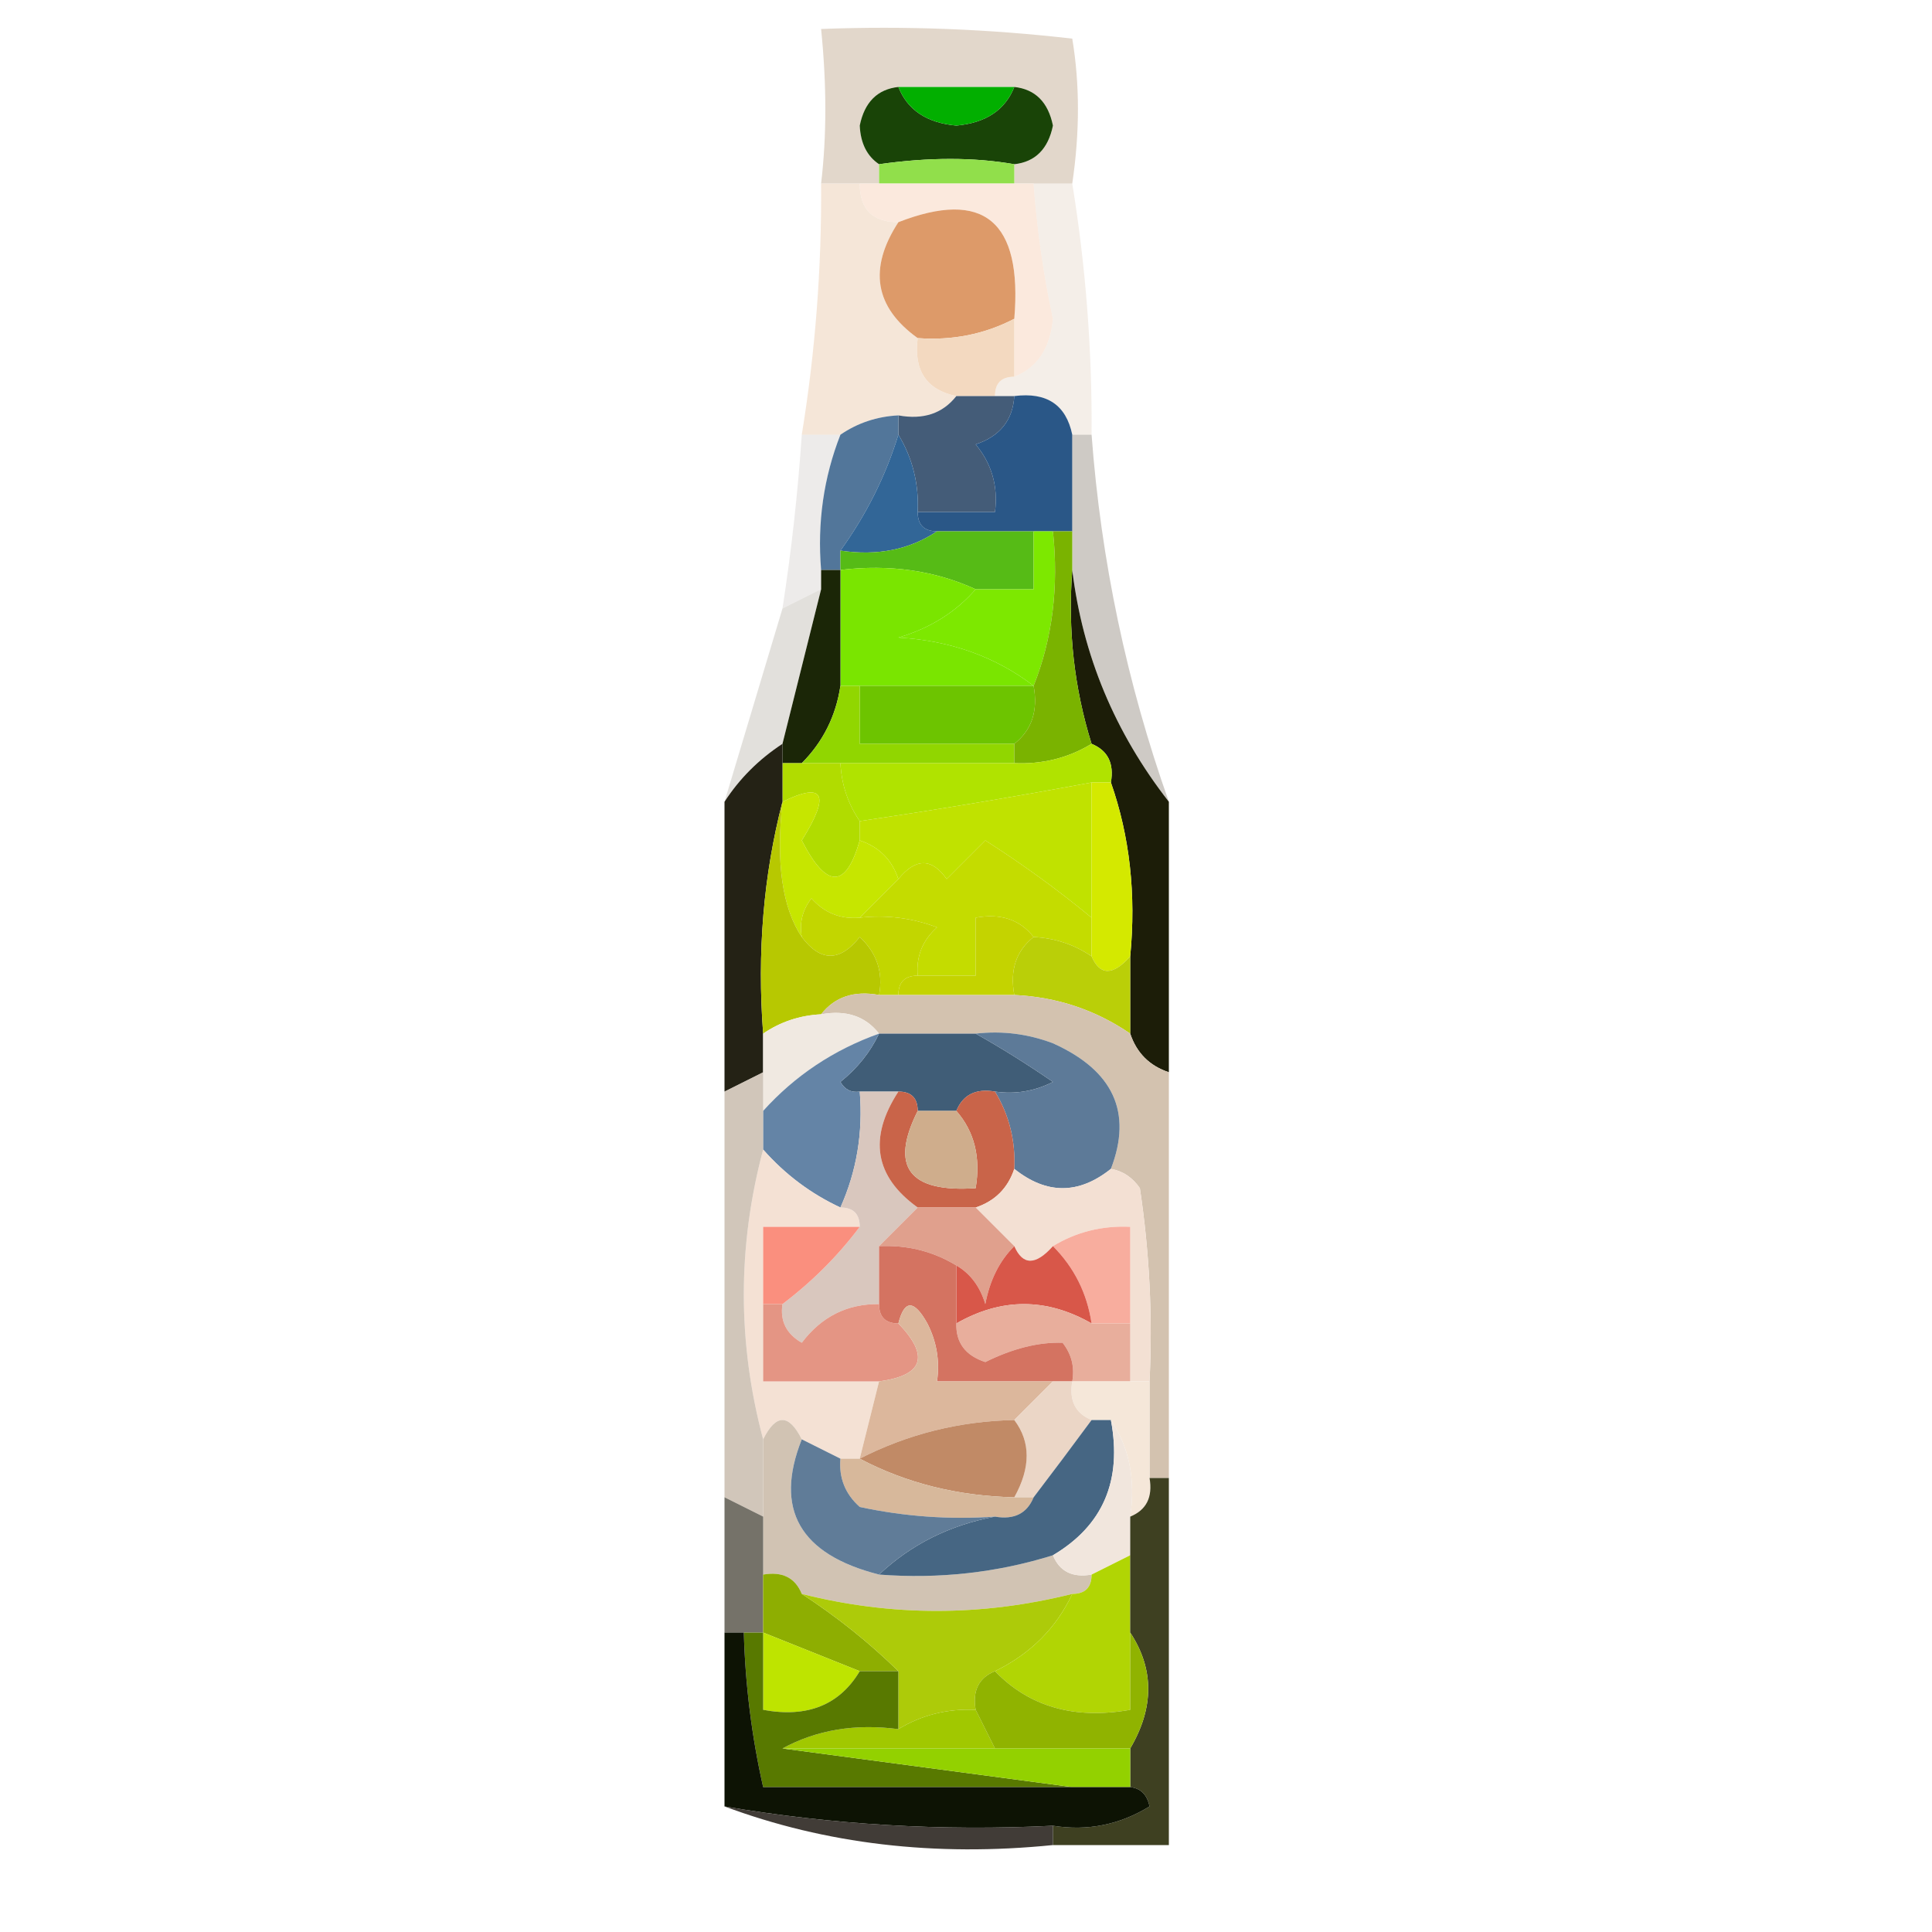 <?xml version="1.0" encoding="UTF-8"?>
<!DOCTYPE svg PUBLIC "-//W3C//DTD SVG 1.1//EN" "http://www.w3.org/Graphics/SVG/1.1/DTD/svg11.dtd">
<svg xmlns="http://www.w3.org/2000/svg" version="1.1" width="100px" height="100px" style="shape-rendering:geometricPrecision; text-rendering:geometricPrecision; image-rendering:optimizeQuality; fill-rule:evenodd; clip-rule:evenodd" xmlns:xlink="http://www.w3.org/1999/xlink">
<g><path style="opacity:0.642" fill="#d2c1af" d="M 55.5,9.5 C 54.833,9.5 54.167,9.5 53.5,9.5C 53.167,9.5 52.833,9.5 52.5,9.5C 52.5,9.167 52.5,8.833 52.5,8.5C 53.586,8.38 54.253,7.713 54.5,6.5C 54.253,5.287 53.586,4.62 52.5,4.5C 50.5,4.5 48.5,4.5 46.5,4.5C 45.414,4.62 44.747,5.287 44.5,6.5C 44.543,7.416 44.876,8.083 45.5,8.5C 45.5,8.833 45.5,9.167 45.5,9.5C 45.167,9.5 44.833,9.5 44.5,9.5C 43.833,9.5 43.167,9.5 42.5,9.5C 42.792,7.043 42.792,4.376 42.5,1.5C 46.846,1.334 51.179,1.501 55.5,2C 55.892,4.354 55.892,6.854 55.5,9.5 Z"/></g>
<g><path style="opacity:1" fill="#194407" d="M 46.5,4.5 C 46.97,5.693 47.97,6.36 49.5,6.5C 51.03,6.36 52.03,5.693 52.5,4.5C 53.586,4.62 54.253,5.287 54.5,6.5C 54.253,7.713 53.586,8.38 52.5,8.5C 50.412,8.135 48.079,8.135 45.5,8.5C 44.876,8.083 44.543,7.416 44.5,6.5C 44.747,5.287 45.414,4.62 46.5,4.5 Z"/></g>
<g><path style="opacity:1" fill="#02af00" d="M 46.5,4.5 C 48.5,4.5 50.5,4.5 52.5,4.5C 52.03,5.693 51.03,6.36 49.5,6.5C 47.97,6.36 46.97,5.693 46.5,4.5 Z"/></g>
<g><path style="opacity:1" fill="#91df4b" d="M 52.5,8.5 C 52.5,8.833 52.5,9.167 52.5,9.5C 50.167,9.5 47.833,9.5 45.5,9.5C 45.5,9.167 45.5,8.833 45.5,8.5C 48.079,8.135 50.412,8.135 52.5,8.5 Z"/></g>
<g><path style="opacity:1" fill="#fbe9dd" d="M 44.5,9.5 C 44.833,9.5 45.167,9.5 45.5,9.5C 47.833,9.5 50.167,9.5 52.5,9.5C 52.833,9.5 53.167,9.5 53.5,9.5C 53.669,11.848 54.003,14.182 54.5,16.5C 54.36,18.03 53.694,19.03 52.5,19.5C 52.5,18.5 52.5,17.5 52.5,16.5C 52.924,11.445 50.924,9.778 46.5,11.5C 45.167,11.5 44.5,10.833 44.5,9.5 Z"/></g>
<g><path style="opacity:0.844" fill="#f4e2d2" d="M 42.5,9.5 C 43.167,9.5 43.833,9.5 44.5,9.5C 44.5,10.833 45.167,11.5 46.5,11.5C 44.938,13.901 45.271,15.901 47.5,17.5C 47.285,19.179 47.952,20.179 49.5,20.5C 48.791,21.404 47.791,21.737 46.5,21.5C 45.391,21.557 44.391,21.89 43.5,22.5C 42.833,22.5 42.167,22.5 41.5,22.5C 42.2,18.202 42.533,13.869 42.5,9.5 Z"/></g>
<g><path style="opacity:1" fill="#dd9a69" d="M 52.5,16.5 C 50.958,17.301 49.291,17.634 47.5,17.5C 45.271,15.901 44.938,13.901 46.5,11.5C 50.924,9.778 52.924,11.445 52.5,16.5 Z"/></g>
<g><path style="opacity:0.408" fill="#e5d5c6" d="M 53.5,9.5 C 54.167,9.5 54.833,9.5 55.5,9.5C 56.2,13.798 56.533,18.131 56.5,22.5C 56.167,22.5 55.833,22.5 55.5,22.5C 55.179,20.952 54.179,20.285 52.5,20.5C 52.167,20.5 51.833,20.5 51.5,20.5C 51.5,19.833 51.833,19.5 52.5,19.5C 53.694,19.03 54.36,18.03 54.5,16.5C 54.003,14.182 53.669,11.848 53.5,9.5 Z"/></g>
<g><path style="opacity:1" fill="#f3d9c0" d="M 52.5,16.5 C 52.5,17.5 52.5,18.5 52.5,19.5C 51.833,19.5 51.5,19.833 51.5,20.5C 50.833,20.5 50.167,20.5 49.5,20.5C 47.952,20.179 47.285,19.179 47.5,17.5C 49.291,17.634 50.958,17.301 52.5,16.5 Z"/></g>
<g><path style="opacity:1" fill="#445c78" d="M 49.5,20.5 C 50.167,20.5 50.833,20.5 51.5,20.5C 51.833,20.5 52.167,20.5 52.5,20.5C 52.423,21.75 51.756,22.583 50.5,23C 51.337,24.011 51.67,25.178 51.5,26.5C 50.167,26.5 48.833,26.5 47.5,26.5C 47.567,25.041 47.234,23.708 46.5,22.5C 46.5,22.167 46.5,21.833 46.5,21.5C 47.791,21.737 48.791,21.404 49.5,20.5 Z"/></g>
<g><path style="opacity:0.184" fill="#a2978f" d="M 41.5,22.5 C 42.167,22.5 42.833,22.5 43.5,22.5C 42.631,24.717 42.298,27.05 42.5,29.5C 42.5,29.833 42.5,30.167 42.5,30.5C 41.833,30.833 41.167,31.167 40.5,31.5C 40.963,28.518 41.296,25.518 41.5,22.5 Z"/></g>
<g><path style="opacity:1" fill="#52769a" d="M 46.5,21.5 C 46.5,21.833 46.5,22.167 46.5,22.5C 45.842,24.639 44.842,26.639 43.5,28.5C 43.5,28.833 43.5,29.167 43.5,29.5C 43.167,29.5 42.833,29.5 42.5,29.5C 42.298,27.05 42.631,24.717 43.5,22.5C 44.391,21.89 45.391,21.557 46.5,21.5 Z"/></g>
<g><path style="opacity:1" fill="#326697" d="M 46.5,22.5 C 47.234,23.708 47.567,25.041 47.5,26.5C 47.5,27.167 47.833,27.5 48.5,27.5C 47.081,28.451 45.415,28.785 43.5,28.5C 44.842,26.639 45.842,24.639 46.5,22.5 Z"/></g>
<g><path style="opacity:1" fill="#2a5787" d="M 52.5,20.5 C 54.179,20.285 55.179,20.952 55.5,22.5C 55.5,24.167 55.5,25.833 55.5,27.5C 55.167,27.5 54.833,27.5 54.5,27.5C 54.167,27.5 53.833,27.5 53.5,27.5C 51.833,27.5 50.167,27.5 48.5,27.5C 47.833,27.5 47.5,27.167 47.5,26.5C 48.833,26.5 50.167,26.5 51.5,26.5C 51.67,25.178 51.337,24.011 50.5,23C 51.756,22.583 52.423,21.75 52.5,20.5 Z"/></g>
<g><path style="opacity:1" fill="#56bb16" d="M 48.5,27.5 C 50.167,27.5 51.833,27.5 53.5,27.5C 53.5,28.5 53.5,29.5 53.5,30.5C 52.5,30.5 51.5,30.5 50.5,30.5C 48.393,29.532 46.059,29.198 43.5,29.5C 43.5,29.167 43.5,28.833 43.5,28.5C 45.415,28.785 47.081,28.451 48.5,27.5 Z"/></g>
<g><path style="opacity:1" fill="#7de800" d="M 53.5,27.5 C 53.833,27.5 54.167,27.5 54.5,27.5C 54.806,30.385 54.473,33.052 53.5,35.5C 51.524,33.989 49.191,33.156 46.5,33C 48.133,32.52 49.466,31.687 50.5,30.5C 51.5,30.5 52.5,30.5 53.5,30.5C 53.5,29.5 53.5,28.5 53.5,27.5 Z"/></g>
<g><path style="opacity:1" fill="#7ae500" d="M 43.5,29.5 C 46.059,29.198 48.393,29.532 50.5,30.5C 49.466,31.687 48.133,32.52 46.5,33C 49.191,33.156 51.524,33.989 53.5,35.5C 50.5,35.5 47.5,35.5 44.5,35.5C 44.167,35.5 43.833,35.5 43.5,35.5C 43.5,33.5 43.5,31.5 43.5,29.5 Z"/></g>
<g><path style="opacity:0.412" fill="#897f74" d="M 55.5,22.5 C 55.833,22.5 56.167,22.5 56.5,22.5C 56.985,29.001 58.318,35.334 60.5,41.5C 57.705,37.917 56.038,33.917 55.5,29.5C 55.5,28.833 55.5,28.167 55.5,27.5C 55.5,25.833 55.5,24.167 55.5,22.5 Z"/></g>
<g><path style="opacity:1" fill="#1b2607" d="M 42.5,29.5 C 42.833,29.5 43.167,29.5 43.5,29.5C 43.5,31.5 43.5,33.5 43.5,35.5C 43.267,37.062 42.6,38.395 41.5,39.5C 41.167,39.5 40.833,39.5 40.5,39.5C 40.5,39.167 40.5,38.833 40.5,38.5C 41.167,35.833 41.833,33.167 42.5,30.5C 42.5,30.167 42.5,29.833 42.5,29.5 Z"/></g>
<g><path style="opacity:1" fill="#1c1d08" d="M 55.5,29.5 C 56.038,33.917 57.705,37.917 60.5,41.5C 60.5,46.167 60.5,50.833 60.5,55.5C 59.5,55.167 58.833,54.5 58.5,53.5C 58.5,52.167 58.5,50.833 58.5,49.5C 58.81,46.287 58.477,43.287 57.5,40.5C 57.672,39.508 57.338,38.842 56.5,38.5C 55.597,35.608 55.264,32.608 55.5,29.5 Z"/></g>
<g><path style="opacity:0.255" fill="#908679" d="M 42.5,30.5 C 41.833,33.167 41.167,35.833 40.5,38.5C 39.272,39.306 38.272,40.306 37.5,41.5C 38.5,38.167 39.5,34.833 40.5,31.5C 41.167,31.167 41.833,30.833 42.5,30.5 Z"/></g>
<g><path style="opacity:1" fill="#6dc400" d="M 44.5,35.5 C 47.5,35.5 50.5,35.5 53.5,35.5C 53.737,36.791 53.404,37.791 52.5,38.5C 49.833,38.5 47.167,38.5 44.5,38.5C 44.5,37.5 44.5,36.5 44.5,35.5 Z"/></g>
<g><path style="opacity:1" fill="#91d600" d="M 43.5,35.5 C 43.833,35.5 44.167,35.5 44.5,35.5C 44.5,36.5 44.5,37.5 44.5,38.5C 47.167,38.5 49.833,38.5 52.5,38.5C 52.5,38.833 52.5,39.167 52.5,39.5C 49.5,39.5 46.5,39.5 43.5,39.5C 42.833,39.5 42.167,39.5 41.5,39.5C 42.6,38.395 43.267,37.062 43.5,35.5 Z"/></g>
<g><path style="opacity:1" fill="#7ab300" d="M 54.5,27.5 C 54.833,27.5 55.167,27.5 55.5,27.5C 55.5,28.167 55.5,28.833 55.5,29.5C 55.264,32.608 55.597,35.608 56.5,38.5C 55.292,39.234 53.959,39.567 52.5,39.5C 52.5,39.167 52.5,38.833 52.5,38.5C 53.404,37.791 53.737,36.791 53.5,35.5C 54.473,33.052 54.806,30.385 54.5,27.5 Z"/></g>
<g><path style="opacity:1" fill="#b0e300" d="M 56.5,38.5 C 57.338,38.842 57.672,39.508 57.5,40.5C 57.167,40.5 56.833,40.5 56.5,40.5C 52.538,41.238 48.538,41.905 44.5,42.5C 43.89,41.609 43.557,40.609 43.5,39.5C 46.5,39.5 49.5,39.5 52.5,39.5C 53.959,39.567 55.292,39.234 56.5,38.5 Z"/></g>
<g><path style="opacity:1" fill="#c0e200" d="M 56.5,40.5 C 56.5,42.833 56.5,45.167 56.5,47.5C 54.785,46.081 52.952,44.747 51,43.5C 50.333,44.167 49.667,44.833 49,45.5C 48.23,44.402 47.397,44.402 46.5,45.5C 46.167,44.5 45.5,43.833 44.5,43.5C 44.5,43.167 44.5,42.833 44.5,42.5C 48.538,41.905 52.538,41.238 56.5,40.5 Z"/></g>
<g><path style="opacity:1" fill="#b1dc00" d="M 40.5,39.5 C 40.833,39.5 41.167,39.5 41.5,39.5C 42.167,39.5 42.833,39.5 43.5,39.5C 43.557,40.609 43.89,41.609 44.5,42.5C 44.5,42.833 44.5,43.167 44.5,43.5C 43.784,46.012 42.784,46.012 41.5,43.5C 42.988,41.114 42.655,40.448 40.5,41.5C 40.5,40.833 40.5,40.167 40.5,39.5 Z"/></g>
<g><path style="opacity:1" fill="#c6e600" d="M 44.5,43.5 C 45.5,43.833 46.167,44.5 46.5,45.5C 45.833,46.167 45.167,46.833 44.5,47.5C 43.504,47.586 42.671,47.252 42,46.5C 41.536,47.094 41.369,47.761 41.5,48.5C 40.49,46.987 40.157,44.653 40.5,41.5C 42.655,40.448 42.988,41.114 41.5,43.5C 42.784,46.012 43.784,46.012 44.5,43.5 Z"/></g>
<g><path style="opacity:1" fill="#c4dc00" d="M 56.5,47.5 C 56.5,48.167 56.5,48.833 56.5,49.5C 55.609,48.89 54.609,48.557 53.5,48.5C 52.791,47.596 51.791,47.263 50.5,47.5C 50.5,48.5 50.5,49.5 50.5,50.5C 49.5,50.5 48.5,50.5 47.5,50.5C 47.414,49.504 47.748,48.671 48.5,48C 47.207,47.51 45.873,47.343 44.5,47.5C 45.167,46.833 45.833,46.167 46.5,45.5C 47.397,44.402 48.23,44.402 49,45.5C 49.667,44.833 50.333,44.167 51,43.5C 52.952,44.747 54.785,46.081 56.5,47.5 Z"/></g>
<g><path style="opacity:1" fill="#242215" d="M 40.5,38.5 C 40.5,38.833 40.5,39.167 40.5,39.5C 40.5,40.167 40.5,40.833 40.5,41.5C 39.517,45.298 39.183,49.298 39.5,53.5C 39.5,54.167 39.5,54.833 39.5,55.5C 38.833,55.833 38.167,56.167 37.5,56.5C 37.5,51.5 37.5,46.5 37.5,41.5C 38.272,40.306 39.272,39.306 40.5,38.5 Z"/></g>
<g><path style="opacity:1" fill="#d4e900" d="M 56.5,40.5 C 56.833,40.5 57.167,40.5 57.5,40.5C 58.477,43.287 58.81,46.287 58.5,49.5C 57.604,50.506 56.938,50.506 56.5,49.5C 56.5,48.833 56.5,48.167 56.5,47.5C 56.5,45.167 56.5,42.833 56.5,40.5 Z"/></g>
<g><path style="opacity:1" fill="#c2d600" d="M 44.5,47.5 C 45.873,47.343 47.207,47.51 48.5,48C 47.748,48.671 47.414,49.504 47.5,50.5C 46.833,50.5 46.5,50.833 46.5,51.5C 46.167,51.5 45.833,51.5 45.5,51.5C 45.719,50.325 45.386,49.325 44.5,48.5C 43.473,49.791 42.473,49.791 41.5,48.5C 41.369,47.761 41.536,47.094 42,46.5C 42.671,47.252 43.504,47.586 44.5,47.5 Z"/></g>
<g><path style="opacity:1" fill="#c4d300" d="M 53.5,48.5 C 52.596,49.209 52.263,50.209 52.5,51.5C 50.5,51.5 48.5,51.5 46.5,51.5C 46.5,50.833 46.833,50.5 47.5,50.5C 48.5,50.5 49.5,50.5 50.5,50.5C 50.5,49.5 50.5,48.5 50.5,47.5C 51.791,47.263 52.791,47.596 53.5,48.5 Z"/></g>
<g><path style="opacity:1" fill="#b7c801" d="M 40.5,41.5 C 40.157,44.653 40.49,46.987 41.5,48.5C 42.473,49.791 43.473,49.791 44.5,48.5C 45.386,49.325 45.719,50.325 45.5,51.5C 44.209,51.263 43.209,51.596 42.5,52.5C 41.391,52.557 40.391,52.89 39.5,53.5C 39.183,49.298 39.517,45.298 40.5,41.5 Z"/></g>
<g><path style="opacity:1" fill="#bacf08" d="M 53.5,48.5 C 54.609,48.557 55.609,48.89 56.5,49.5C 56.938,50.506 57.604,50.506 58.5,49.5C 58.5,50.833 58.5,52.167 58.5,53.5C 56.703,52.27 54.703,51.604 52.5,51.5C 52.263,50.209 52.596,49.209 53.5,48.5 Z"/></g>
<g><path style="opacity:1" fill="#d3c2af" d="M 42.5,52.5 C 43.209,51.596 44.209,51.263 45.5,51.5C 45.833,51.5 46.167,51.5 46.5,51.5C 48.5,51.5 50.5,51.5 52.5,51.5C 54.703,51.604 56.703,52.27 58.5,53.5C 58.833,54.5 59.5,55.167 60.5,55.5C 60.5,62.5 60.5,69.5 60.5,76.5C 60.167,76.5 59.833,76.5 59.5,76.5C 59.5,74.833 59.5,73.167 59.5,71.5C 59.665,68.15 59.498,64.817 59,61.5C 58.617,60.944 58.117,60.611 57.5,60.5C 58.627,57.573 57.627,55.406 54.5,54C 53.207,53.51 51.873,53.343 50.5,53.5C 48.833,53.5 47.167,53.5 45.5,53.5C 44.791,52.596 43.791,52.263 42.5,52.5 Z"/></g>
<g><path style="opacity:1" fill="#f0e9e1" d="M 42.5,52.5 C 43.791,52.263 44.791,52.596 45.5,53.5C 43.148,54.34 41.148,55.674 39.5,57.5C 39.5,56.833 39.5,56.167 39.5,55.5C 39.5,54.833 39.5,54.167 39.5,53.5C 40.391,52.89 41.391,52.557 42.5,52.5 Z"/></g>
<g><path style="opacity:1" fill="#405d77" d="M 45.5,53.5 C 47.167,53.5 48.833,53.5 50.5,53.5C 51.808,54.232 53.142,55.066 54.5,56C 53.552,56.483 52.552,56.65 51.5,56.5C 50.508,56.328 49.842,56.662 49.5,57.5C 48.833,57.5 48.167,57.5 47.5,57.5C 47.5,56.833 47.167,56.5 46.5,56.5C 45.833,56.5 45.167,56.5 44.5,56.5C 44.062,56.565 43.728,56.399 43.5,56C 44.38,55.292 45.047,54.458 45.5,53.5 Z"/></g>
<g><path style="opacity:1" fill="#5d7a98" d="M 50.5,53.5 C 51.873,53.343 53.207,53.51 54.5,54C 57.627,55.406 58.627,57.573 57.5,60.5C 55.833,61.833 54.167,61.833 52.5,60.5C 52.567,59.041 52.234,57.708 51.5,56.5C 52.552,56.65 53.552,56.483 54.5,56C 53.142,55.066 51.808,54.232 50.5,53.5 Z"/></g>
<g><path style="opacity:1" fill="#6484a6" d="M 45.5,53.5 C 45.047,54.458 44.38,55.292 43.5,56C 43.728,56.399 44.062,56.565 44.5,56.5C 44.675,58.621 44.341,60.621 43.5,62.5C 41.97,61.789 40.637,60.789 39.5,59.5C 39.5,58.833 39.5,58.167 39.5,57.5C 41.148,55.674 43.148,54.34 45.5,53.5 Z"/></g>
<g><path style="opacity:1" fill="#f4e1d4" d="M 39.5,59.5 C 40.637,60.789 41.97,61.789 43.5,62.5C 44.167,62.5 44.5,62.833 44.5,63.5C 42.833,63.5 41.167,63.5 39.5,63.5C 39.5,64.833 39.5,66.167 39.5,67.5C 39.5,68.833 39.5,70.167 39.5,71.5C 41.5,71.5 43.5,71.5 45.5,71.5C 45.167,72.833 44.833,74.167 44.5,75.5C 44.167,75.5 43.833,75.5 43.5,75.5C 42.833,75.167 42.167,74.833 41.5,74.5C 40.833,73.167 40.167,73.167 39.5,74.5C 38.167,69.5 38.167,64.5 39.5,59.5 Z"/></g>
<g><path style="opacity:1" fill="#d9c7be" d="M 44.5,56.5 C 45.167,56.5 45.833,56.5 46.5,56.5C 44.938,58.901 45.271,60.901 47.5,62.5C 46.833,63.167 46.167,63.833 45.5,64.5C 45.5,65.5 45.5,66.5 45.5,67.5C 43.857,67.48 42.524,68.147 41.5,69.5C 40.703,69.043 40.369,68.376 40.5,67.5C 42.041,66.333 43.375,65 44.5,63.5C 44.5,62.833 44.167,62.5 43.5,62.5C 44.341,60.621 44.675,58.621 44.5,56.5 Z"/></g>
<g><path style="opacity:1" fill="#c96449" d="M 46.5,56.5 C 47.167,56.5 47.5,56.833 47.5,57.5C 46.046,60.4 47.046,61.733 50.5,61.5C 50.768,59.901 50.434,58.568 49.5,57.5C 49.842,56.662 50.508,56.328 51.5,56.5C 52.234,57.708 52.567,59.041 52.5,60.5C 52.167,61.5 51.5,62.167 50.5,62.5C 49.5,62.5 48.5,62.5 47.5,62.5C 45.271,60.901 44.938,58.901 46.5,56.5 Z"/></g>
<g><path style="opacity:1" fill="#cfad8c" d="M 47.5,57.5 C 48.167,57.5 48.833,57.5 49.5,57.5C 50.434,58.568 50.768,59.901 50.5,61.5C 47.046,61.733 46.046,60.4 47.5,57.5 Z"/></g>
<g><path style="opacity:1" fill="#f3e0d3" d="M 52.5,60.5 C 54.167,61.833 55.833,61.833 57.5,60.5C 58.117,60.611 58.617,60.944 59,61.5C 59.498,64.817 59.665,68.15 59.5,71.5C 59.167,71.5 58.833,71.5 58.5,71.5C 58.5,70.5 58.5,69.5 58.5,68.5C 58.5,66.833 58.5,65.167 58.5,63.5C 57.041,63.433 55.708,63.766 54.5,64.5C 53.604,65.506 52.938,65.506 52.5,64.5C 51.833,63.833 51.167,63.167 50.5,62.5C 51.5,62.167 52.167,61.5 52.5,60.5 Z"/></g>
<g><path style="opacity:1" fill="#e0a08d" d="M 47.5,62.5 C 48.5,62.5 49.5,62.5 50.5,62.5C 51.167,63.167 51.833,63.833 52.5,64.5C 51.732,65.263 51.232,66.263 51,67.5C 50.722,66.584 50.222,65.918 49.5,65.5C 48.292,64.766 46.959,64.433 45.5,64.5C 46.167,63.833 46.833,63.167 47.5,62.5 Z"/></g>
<g><path style="opacity:1" fill="#fa8f7e" d="M 44.5,63.5 C 43.375,65 42.041,66.333 40.5,67.5C 40.167,67.5 39.833,67.5 39.5,67.5C 39.5,66.167 39.5,64.833 39.5,63.5C 41.167,63.5 42.833,63.5 44.5,63.5 Z"/></g>
<g><path style="opacity:1" fill="#f8ad9e" d="M 58.5,68.5 C 57.833,68.5 57.167,68.5 56.5,68.5C 56.267,66.938 55.6,65.605 54.5,64.5C 55.708,63.766 57.041,63.433 58.5,63.5C 58.5,65.167 58.5,66.833 58.5,68.5 Z"/></g>
<g><path style="opacity:0.72" fill="#c0b1a0" d="M 39.5,55.5 C 39.5,56.167 39.5,56.833 39.5,57.5C 39.5,58.167 39.5,58.833 39.5,59.5C 38.167,64.5 38.167,69.5 39.5,74.5C 39.5,75.833 39.5,77.167 39.5,78.5C 38.833,78.167 38.167,77.833 37.5,77.5C 37.5,70.5 37.5,63.5 37.5,56.5C 38.167,56.167 38.833,55.833 39.5,55.5 Z"/></g>
<g><path style="opacity:1" fill="#d85749" d="M 52.5,64.5 C 52.938,65.506 53.604,65.506 54.5,64.5C 55.6,65.605 56.267,66.938 56.5,68.5C 54.167,67.167 51.833,67.167 49.5,68.5C 49.5,67.5 49.5,66.5 49.5,65.5C 50.222,65.918 50.722,66.584 51,67.5C 51.232,66.263 51.732,65.263 52.5,64.5 Z"/></g>
<g><path style="opacity:1" fill="#e49584" d="M 39.5,67.5 C 39.833,67.5 40.167,67.5 40.5,67.5C 40.369,68.376 40.703,69.043 41.5,69.5C 42.524,68.147 43.857,67.48 45.5,67.5C 45.5,68.167 45.833,68.5 46.5,68.5C 48.129,70.196 47.796,71.196 45.5,71.5C 43.5,71.5 41.5,71.5 39.5,71.5C 39.5,70.167 39.5,68.833 39.5,67.5 Z"/></g>
<g><path style="opacity:1" fill="#e8ae9c" d="M 56.5,68.5 C 57.167,68.5 57.833,68.5 58.5,68.5C 58.5,69.5 58.5,70.5 58.5,71.5C 57.5,71.5 56.5,71.5 55.5,71.5C 55.631,70.761 55.464,70.094 55,69.5C 53.755,69.462 52.422,69.795 51,70.5C 49.97,70.164 49.47,69.497 49.5,68.5C 51.833,67.167 54.167,67.167 56.5,68.5 Z"/></g>
<g><path style="opacity:1" fill="#d47361" d="M 45.5,64.5 C 46.959,64.433 48.292,64.766 49.5,65.5C 49.5,66.5 49.5,67.5 49.5,68.5C 49.47,69.497 49.97,70.164 51,70.5C 52.422,69.795 53.755,69.462 55,69.5C 55.464,70.094 55.631,70.761 55.5,71.5C 55.167,71.5 54.833,71.5 54.5,71.5C 52.5,71.5 50.5,71.5 48.5,71.5C 48.65,70.448 48.483,69.448 48,68.5C 47.31,67.262 46.81,67.262 46.5,68.5C 45.833,68.5 45.5,68.167 45.5,67.5C 45.5,66.5 45.5,65.5 45.5,64.5 Z"/></g>
<g><path style="opacity:1" fill="#dcb79c" d="M 54.5,71.5 C 53.833,72.167 53.167,72.833 52.5,73.5C 49.659,73.56 46.992,74.226 44.5,75.5C 44.833,74.167 45.167,72.833 45.5,71.5C 47.796,71.196 48.129,70.196 46.5,68.5C 46.81,67.262 47.31,67.262 48,68.5C 48.483,69.448 48.65,70.448 48.5,71.5C 50.5,71.5 52.5,71.5 54.5,71.5 Z"/></g>
<g><path style="opacity:1" fill="#f5e7d9" d="M 55.5,71.5 C 56.5,71.5 57.5,71.5 58.5,71.5C 58.833,71.5 59.167,71.5 59.5,71.5C 59.5,73.167 59.5,74.833 59.5,76.5C 59.672,77.492 59.338,78.158 58.5,78.5C 58.785,76.585 58.451,74.919 57.5,73.5C 57.167,73.5 56.833,73.5 56.5,73.5C 55.662,73.158 55.328,72.492 55.5,71.5 Z"/></g>
<g><path style="opacity:1" fill="#ebd6c6" d="M 54.5,71.5 C 54.833,71.5 55.167,71.5 55.5,71.5C 55.328,72.492 55.662,73.158 56.5,73.5C 55.488,74.872 54.488,76.205 53.5,77.5C 53.167,77.5 52.833,77.5 52.5,77.5C 53.354,75.965 53.354,74.632 52.5,73.5C 53.167,72.833 53.833,72.167 54.5,71.5 Z"/></g>
<g><path style="opacity:1" fill="#c18a66" d="M 52.5,73.5 C 53.354,74.632 53.354,75.965 52.5,77.5C 49.572,77.435 46.905,76.768 44.5,75.5C 46.992,74.226 49.659,73.56 52.5,73.5 Z"/></g>
<g><path style="opacity:1" fill="#d1c3b3" d="M 41.5,74.5 C 40.061,78.122 41.394,80.456 45.5,81.5C 48.608,81.736 51.608,81.403 54.5,80.5C 54.842,81.338 55.508,81.672 56.5,81.5C 56.5,82.167 56.167,82.5 55.5,82.5C 50.809,83.673 46.142,83.673 41.5,82.5C 41.158,81.662 40.492,81.328 39.5,81.5C 39.5,80.5 39.5,79.5 39.5,78.5C 39.5,77.167 39.5,75.833 39.5,74.5C 40.167,73.167 40.833,73.167 41.5,74.5 Z"/></g>
<g><path style="opacity:1" fill="#d7b89b" d="M 43.5,75.5 C 43.833,75.5 44.167,75.5 44.5,75.5C 46.905,76.768 49.572,77.435 52.5,77.5C 52.833,77.5 53.167,77.5 53.5,77.5C 53.158,78.338 52.492,78.672 51.5,78.5C 49.143,78.663 46.81,78.497 44.5,78C 43.748,77.329 43.414,76.496 43.5,75.5 Z"/></g>
<g><path style="opacity:1" fill="#466683" d="M 56.5,73.5 C 56.833,73.5 57.167,73.5 57.5,73.5C 58.092,76.63 57.092,78.964 54.5,80.5C 51.608,81.403 48.608,81.736 45.5,81.5C 47.156,79.94 49.156,78.94 51.5,78.5C 52.492,78.672 53.158,78.338 53.5,77.5C 54.488,76.205 55.488,74.872 56.5,73.5 Z"/></g>
<g><path style="opacity:1" fill="#607c98" d="M 41.5,74.5 C 42.167,74.833 42.833,75.167 43.5,75.5C 43.414,76.496 43.748,77.329 44.5,78C 46.81,78.497 49.143,78.663 51.5,78.5C 49.156,78.94 47.156,79.94 45.5,81.5C 41.394,80.456 40.061,78.122 41.5,74.5 Z"/></g>
<g><path style="opacity:0.72" fill="#403c30" d="M 37.5,77.5 C 38.167,77.833 38.833,78.167 39.5,78.5C 39.5,79.5 39.5,80.5 39.5,81.5C 39.5,82.5 39.5,83.5 39.5,84.5C 39.167,84.5 38.833,84.5 38.5,84.5C 38.167,84.5 37.833,84.5 37.5,84.5C 37.5,82.167 37.5,79.833 37.5,77.5 Z"/></g>
<g><path style="opacity:1" fill="#f1e6dd" d="M 57.5,73.5 C 58.451,74.919 58.785,76.585 58.5,78.5C 58.5,79.167 58.5,79.833 58.5,80.5C 57.833,80.833 57.167,81.167 56.5,81.5C 55.508,81.672 54.842,81.338 54.5,80.5C 57.092,78.964 58.092,76.63 57.5,73.5 Z"/></g>
<g><path style="opacity:1" fill="#8eae01" d="M 39.5,81.5 C 40.492,81.328 41.158,81.662 41.5,82.5C 43.327,83.691 44.993,85.025 46.5,86.5C 45.833,86.5 45.167,86.5 44.5,86.5C 42.833,85.833 41.167,85.167 39.5,84.5C 39.5,83.5 39.5,82.5 39.5,81.5 Z"/></g>
<g><path style="opacity:1" fill="#adcb09" d="M 41.5,82.5 C 46.142,83.673 50.809,83.673 55.5,82.5C 54.674,84.264 53.341,85.598 51.5,86.5C 50.662,86.842 50.328,87.508 50.5,88.5C 49.041,88.433 47.708,88.766 46.5,89.5C 46.5,88.5 46.5,87.5 46.5,86.5C 44.993,85.025 43.327,83.691 41.5,82.5 Z"/></g>
<g><path style="opacity:1" fill="#b1d504" d="M 58.5,80.5 C 58.5,81.833 58.5,83.167 58.5,84.5C 58.5,85.833 58.5,87.167 58.5,88.5C 55.612,89.01 53.279,88.344 51.5,86.5C 53.341,85.598 54.674,84.264 55.5,82.5C 56.167,82.5 56.5,82.167 56.5,81.5C 57.167,81.167 57.833,80.833 58.5,80.5 Z"/></g>
<g><path style="opacity:1" fill="#bee400" d="M 39.5,84.5 C 41.167,85.167 42.833,85.833 44.5,86.5C 43.448,88.256 41.781,88.923 39.5,88.5C 39.5,87.167 39.5,85.833 39.5,84.5 Z"/></g>
<g><path style="opacity:1" fill="#3e4021" d="M 59.5,76.5 C 59.833,76.5 60.167,76.5 60.5,76.5C 60.5,82.833 60.5,89.167 60.5,95.5C 58.5,95.5 56.5,95.5 54.5,95.5C 54.5,95.167 54.5,94.833 54.5,94.5C 56.288,94.785 57.955,94.452 59.5,93.5C 59.376,92.893 59.043,92.56 58.5,92.5C 58.5,91.833 58.5,91.167 58.5,90.5C 59.742,88.389 59.742,86.389 58.5,84.5C 58.5,83.167 58.5,81.833 58.5,80.5C 58.5,79.833 58.5,79.167 58.5,78.5C 59.338,78.158 59.672,77.492 59.5,76.5 Z"/></g>
<g><path style="opacity:1" fill="#a1c800" d="M 50.5,88.5 C 50.833,89.167 51.167,89.833 51.5,90.5C 47.833,90.5 44.167,90.5 40.5,90.5C 42.265,89.539 44.265,89.205 46.5,89.5C 47.708,88.766 49.041,88.433 50.5,88.5 Z"/></g>
<g><path style="opacity:1" fill="#90b300" d="M 58.5,84.5 C 59.742,86.389 59.742,88.389 58.5,90.5C 56.167,90.5 53.833,90.5 51.5,90.5C 51.167,89.833 50.833,89.167 50.5,88.5C 50.328,87.508 50.662,86.842 51.5,86.5C 53.279,88.344 55.612,89.01 58.5,88.5C 58.5,87.167 58.5,85.833 58.5,84.5 Z"/></g>
<g><path style="opacity:1" fill="#587900" d="M 38.5,84.5 C 38.833,84.5 39.167,84.5 39.5,84.5C 39.5,85.833 39.5,87.167 39.5,88.5C 41.781,88.923 43.448,88.256 44.5,86.5C 45.167,86.5 45.833,86.5 46.5,86.5C 46.5,87.5 46.5,88.5 46.5,89.5C 44.265,89.205 42.265,89.539 40.5,90.5C 45.5,91.167 50.5,91.833 55.5,92.5C 50.167,92.5 44.833,92.5 39.5,92.5C 38.908,89.873 38.575,87.206 38.5,84.5 Z"/></g>
<g><path style="opacity:1" fill="#93d100" d="M 40.5,90.5 C 44.167,90.5 47.833,90.5 51.5,90.5C 53.833,90.5 56.167,90.5 58.5,90.5C 58.5,91.167 58.5,91.833 58.5,92.5C 57.5,92.5 56.5,92.5 55.5,92.5C 50.5,91.833 45.5,91.167 40.5,90.5 Z"/></g>
<g><path style="opacity:1" fill="#0d1304" d="M 37.5,84.5 C 37.833,84.5 38.167,84.5 38.5,84.5C 38.575,87.206 38.908,89.873 39.5,92.5C 44.833,92.5 50.167,92.5 55.5,92.5C 56.5,92.5 57.5,92.5 58.5,92.5C 59.043,92.56 59.376,92.893 59.5,93.5C 57.955,94.452 56.288,94.785 54.5,94.5C 48.741,94.786 43.075,94.452 37.5,93.5C 37.5,90.5 37.5,87.5 37.5,84.5 Z"/></g>
<g><path style="opacity:0.892" fill="#2b2520" d="M 37.5,93.5 C 43.075,94.452 48.741,94.786 54.5,94.5C 54.5,94.833 54.5,95.167 54.5,95.5C 48.402,96.117 42.735,95.45 37.5,93.5 Z"/></g>
</svg>
